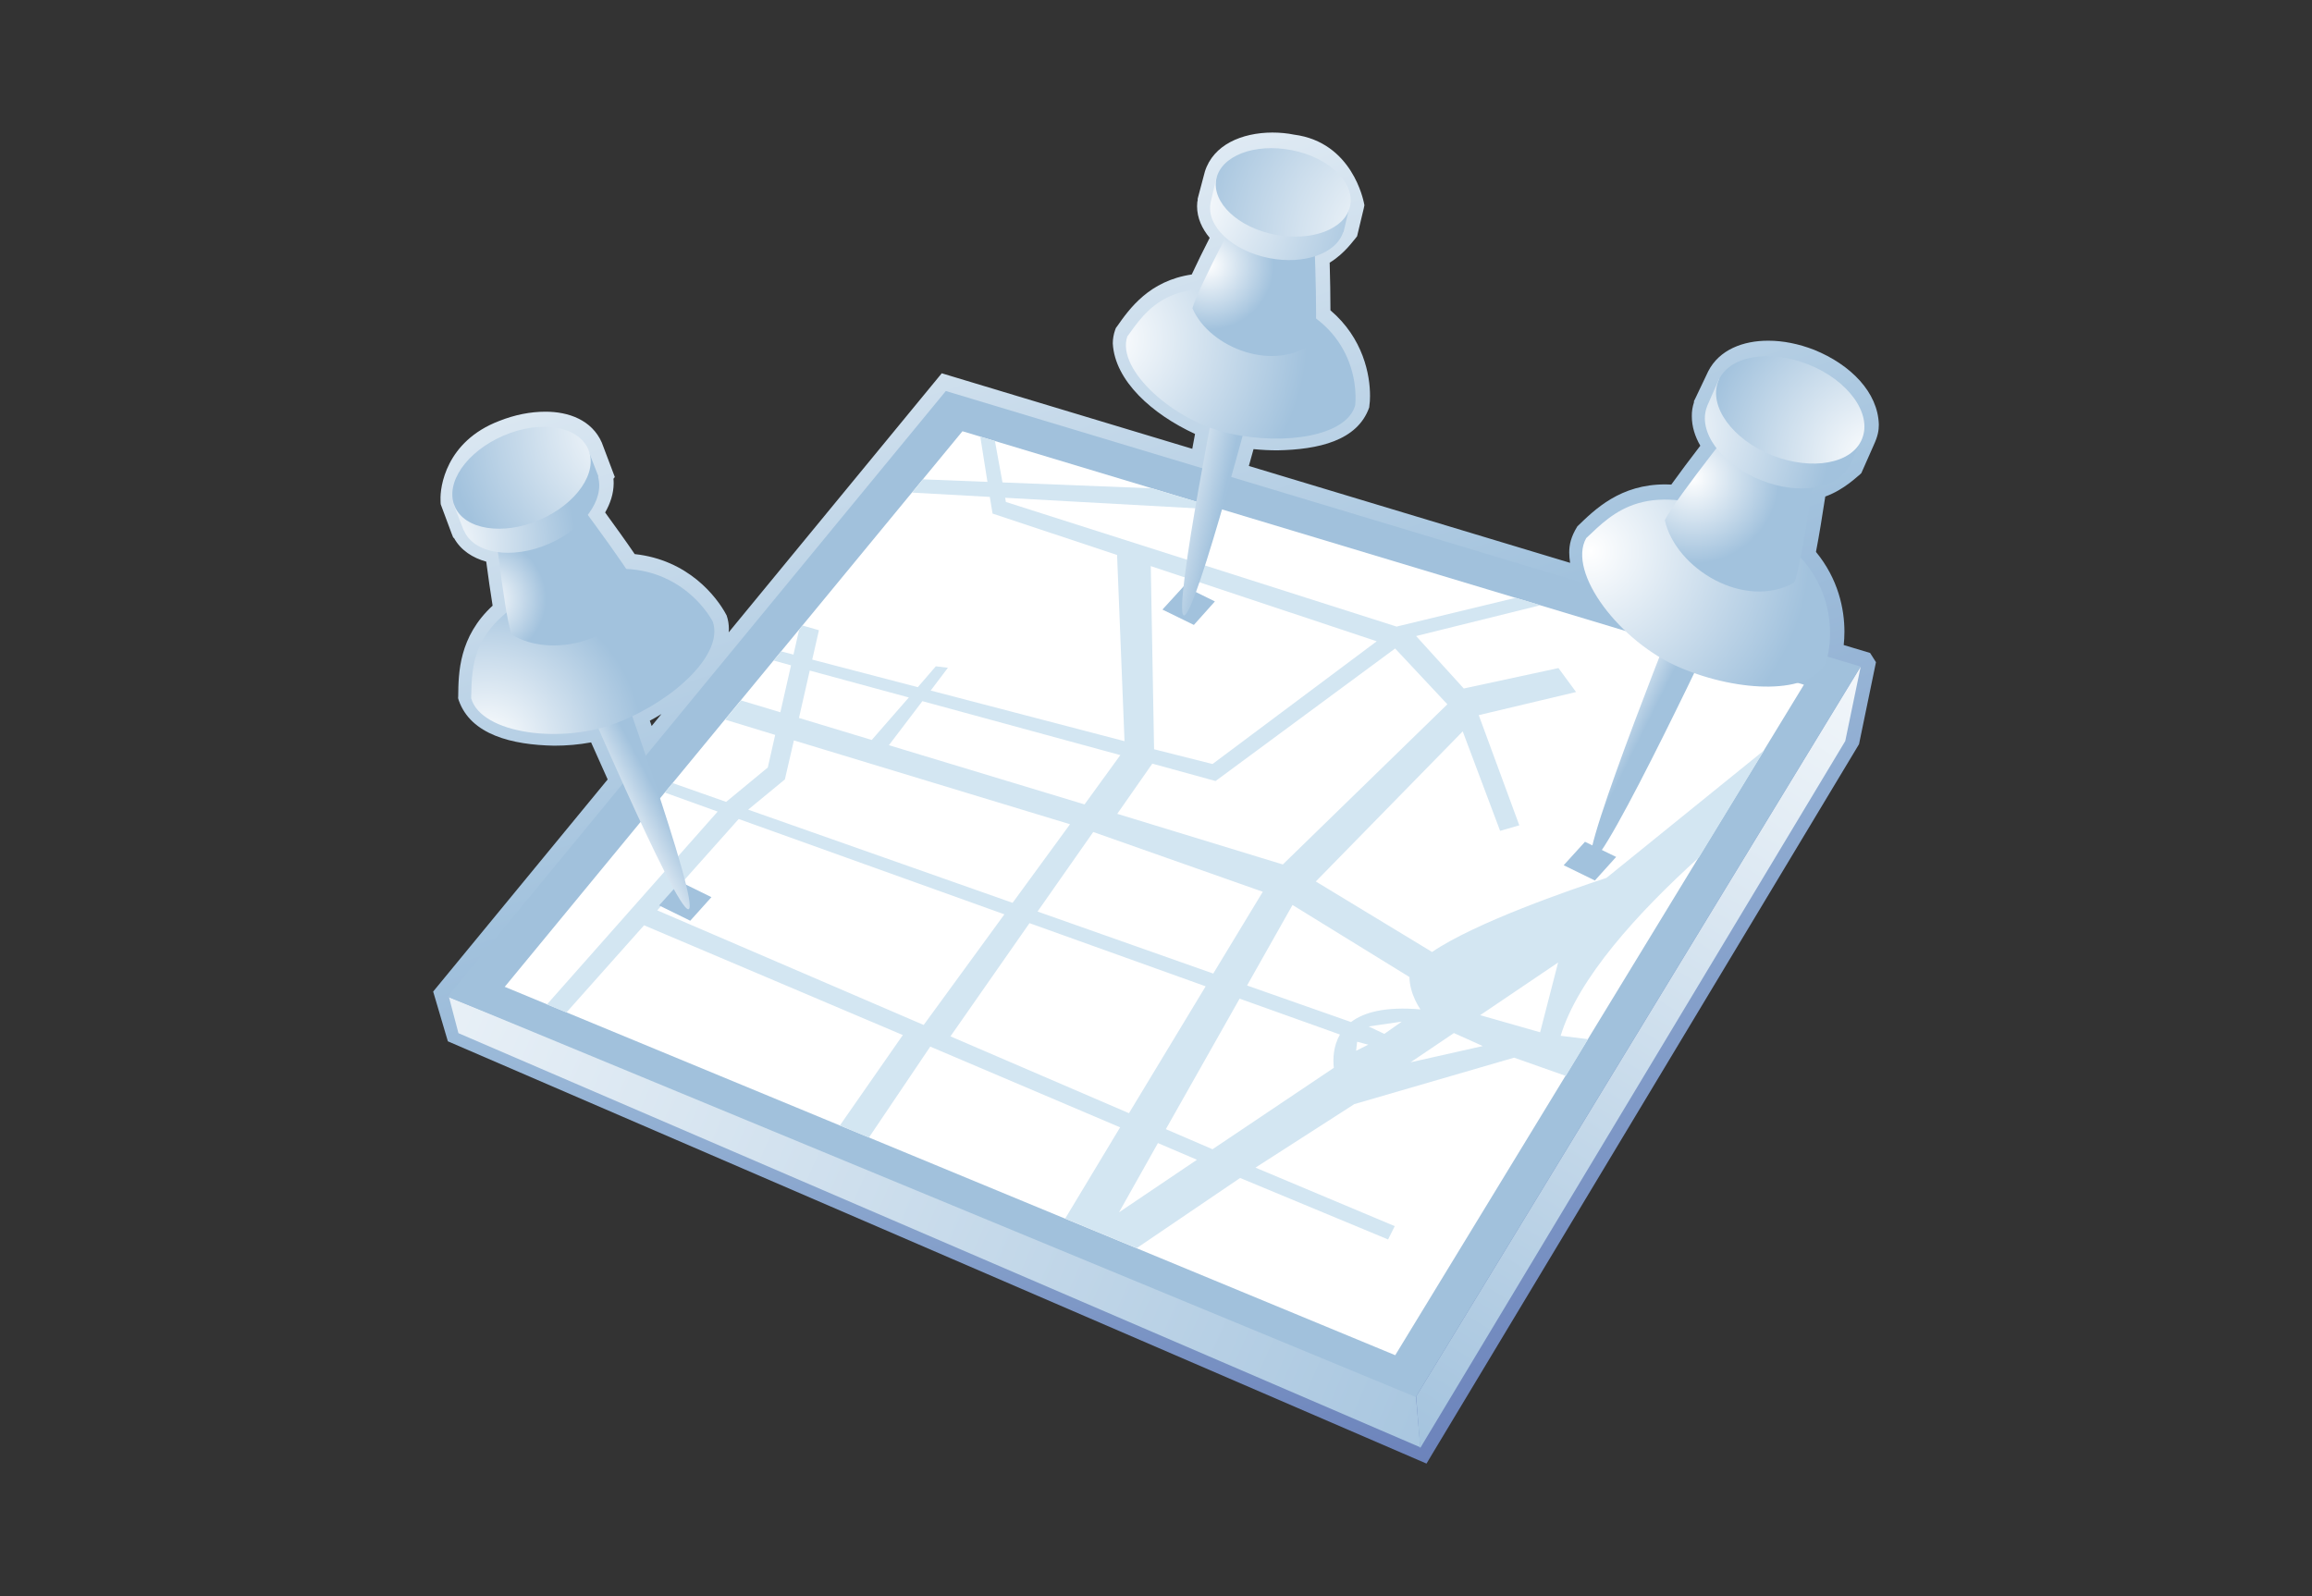 <?xml version="1.0" encoding="UTF-8" standalone="no"?>
<!DOCTYPE svg PUBLIC "-//W3C//DTD SVG 1.1 Tiny//EN" "http://www.w3.org/Graphics/SVG/1.1/DTD/svg11-tiny.dtd">
<svg xmlns="http://www.w3.org/2000/svg" xmlns:xlink="http://www.w3.org/1999/xlink" width="42" height="28.999" viewBox="0 0 42 28.999">
<rect x="0" y="0" width="42" height="28.999" fill="#333333" stroke="none"/>
<rect fill="none" height="28.999" width="42"/>
<linearGradient id="SVGID_1" gradientUnits="userSpaceOnUse" x1="16.51" y1="-0.82" x2="29.45" y2="38.55">
<stop stop-color="#FFFFFF" offset="0"/>
<stop stop-color="#A2C2DD" offset="0.35"/>
<stop stop-color="#6C83BB" offset="0.7"/>
<stop stop-color="#003D6D" offset="1"/>
</linearGradient>
<path d="M8.136,18.919l-0.033-0.111l-0.234-0.793l3.17-3.854c-0.104-0.23-0.206-0.458-0.301-0.673l0,0 c-0.222,0.041-0.448,0.06-0.669,0.06l0,0c-0.765-0.014-1.519-0.197-1.737-0.829l0,0l-0.01-0.035l0.002-0.037 c0.004-0.424,0.014-1.08,0.625-1.643l0,0c-0.039-0.24-0.079-0.521-0.116-0.8l0,0C8.59,10.137,8.372,10,8.248,9.776l0,0l-0.015-0.01 L8.204,9.693L8.007,9.164C8.005,9.155,8.003,9.127,8.003,9.083l0,0C7.992,8.854,8.097,8.021,9.066,7.649l0,0 C9.352,7.535,9.639,7.48,9.904,7.48l0,0c0.426-0.002,0.848,0.152,1.028,0.56l0,0l0.237,0.627l-0.025,0.031 c0.003,0.027,0.004,0.055,0.004,0.083l0,0c-0.001,0.188-0.061,0.366-0.155,0.53l0,0c0.188,0.259,0.381,0.526,0.537,0.756l0,0 c0.968,0.104,1.49,0.77,1.67,1.114l0,0c0.028,0.081,0.041,0.164,0.041,0.251l0,0c-0.001,0.02-0.002,0.038-0.004,0.057l0,0 l3.871-4.707l4.551,1.372c0.017-0.092,0.033-0.182,0.05-0.27l0,0c-0.781-0.36-1.458-0.967-1.494-1.645l0,0 c0-0.083,0.015-0.164,0.042-0.243l0,0l0.014-0.037l0.02-0.027c0.227-0.323,0.585-0.831,1.358-0.945l0,0 c0.094-0.203,0.209-0.436,0.326-0.666l0,0c-0.137-0.164-0.229-0.358-0.229-0.576l0,0c0-0.055,0.007-0.103,0.011-0.096l0,0V3.611 l0.008-0.031l0.123-0.463c0.153-0.488,0.671-0.706,1.224-0.709l0,0c0.138,0,0.274,0.013,0.395,0.038l0,0 c1.066,0.137,1.262,1.215,1.268,1.228l0,0l0.011,0.055l-0.011,0.054l-0.122,0.509L24.62,4.335c-0.016,0.009-0.187,0.27-0.465,0.437 l0,0c0.008,0.293,0.014,0.596,0.014,0.854l0,0c0,0.004,0,0.008,0,0.012l0,0c0.598,0.508,0.721,1.179,0.719,1.556l0,0 c0,0.062-0.002,0.116-0.015,0.209l0,0c-0.214,0.607-0.927,0.765-1.666,0.779l0,0c-0.143,0-0.288-0.007-0.435-0.022l0,0 c-0.027,0.1-0.056,0.202-0.085,0.306l0,0l5.836,1.76c-0.01-0.063-0.016-0.125-0.016-0.188l0,0c0-0.143,0.031-0.286,0.147-0.474l0,0 c0.315-0.305,0.779-0.769,1.608-0.763l0,0c0.033,0,0.066,0.001,0.099,0.003l0,0c0.154-0.215,0.34-0.462,0.527-0.706l0,0 c-0.096-0.166-0.154-0.347-0.154-0.535l0,0c-0.002-0.086,0.012-0.172,0.039-0.254l0,0V7.287l0.025-0.05l0.234-0.492 c0.2-0.391,0.634-0.557,1.094-0.555l0,0c0.264,0,0.548,0.056,0.831,0.166l0,0c0.667,0.271,1.159,0.775,1.174,1.359l0,0 c0,0.104-0.017,0.21-0.094,0.374l0,0l0.015-0.033l-0.239,0.54l-0.039,0.037c-0.018,0.006-0.272,0.266-0.616,0.388l0,0 c-0.054,0.349-0.111,0.708-0.169,1.006l0,0c0.405,0.493,0.517,1.036,0.517,1.449l0,0c0,0.087-0.005,0.169-0.013,0.243l0,0 l0.479,0.144l0.052,0.081l0.055,0.087l-0.308,1.49l-7.745,12.882l-0.112,0.188L8.136,18.919L8.136,18.919z M11.838,13.19 l0.178-0.217c-0.068,0.042-0.139,0.082-0.211,0.121l0,0C11.816,13.127,11.827,13.158,11.838,13.19L11.838,13.19z" fill="url(#SVGID_1)"/>
<linearGradient id="SVGID_2" gradientUnits="userSpaceOnUse" x1="1.69" y1="15.35" x2="27.99" y2="26.69">
<stop stop-color="#FFFFFF" offset="0"/>
<stop stop-color="#A2C2DD" offset="1"/>
</linearGradient>
<polygon fill="url(#SVGID_2)" points="25.702,25.14 8.157,18.12 8.328,18.771 25.803,26.296 "/>
<linearGradient id="SVGID_3" gradientUnits="userSpaceOnUse" x1="35.43" y1="9.99" x2="25.28" y2="26.62">
<stop stop-color="#FFFFFF" offset="0"/>
<stop stop-color="#A2C2DD" offset="1"/>
</linearGradient>
<polygon fill="url(#SVGID_3)" points="33.801,12.114 25.726,25.37 25.799,26.31 33.521,13.464 "/>
<polygon fill="#A1C1DC" points="17.182,7.104 33.798,12.11 25.719,25.382 8.131,18.106 "/>
<polygon fill="#FFFFFF" points="17.484,7.835 9.169,17.929 25.346,24.622 32.77,12.44 "/>
<path d="M29.183,15.95c-0.659,0.217-2.378,0.809-3.168,1.346l-2.112-1.281l2.669-2.727l0.679,1.807l0.349-0.1 l-0.737-2.002l1.768-0.42l-0.32-0.435l-1.72,0.371l-0.866-0.953l2.258-0.56l-0.449-0.135l-2.164,0.523L18.273,9.12L18.26,9.044 l3.959,0.219l-1.295-0.391l-2.713-0.107l-0.137-0.752l-0.266-0.08l0.13,0.822l-1.173-0.046L16.569,8.95l1.412,0.078l0.05,0.303 l2.262,0.752l0.135,3.383l-3.521-0.92l0.313-0.414L17,12.106l-0.327,0.379l-1.918-0.501l0.122-0.534l-0.299-0.086l-0.06,0.074 l-0.104,0.455l-0.223-0.059l-0.137,0.167l0.316,0.087l-0.194,0.853l-0.716-0.216l-0.289,0.349l0.911,0.278l-0.134,0.592 l-0.757,0.625l-0.971-0.342l-0.144,0.172l0.961,0.346l-3.101,3.504l0.354,0.146l1.41-1.584l4.701,1.994l-1.144,1.643l0.528,0.219 l1.114-1.652l3.449,1.467L19.35,22.14l1.299,0.537l1.879-1.275l2.688,1.117l0.121-0.242l-2.53-1.063l1.796-1.154l2.902-0.844 l0.94,0.332l0.403-0.668l-0.497-0.061c0.316-1.043,1.399-2.234,2.513-3.242l1.188-1.949L29.183,15.95z M25.01,11.651l-2.983,2.23 l-1.062-0.268l-0.06-3.328L25.01,11.651z M20.933,13.874l1.149,0.316l3.262-2.408l0.949,1.014l-2.989,2.91l-3.008-0.92 L20.933,13.874z M22.94,16.202l-0.9,1.486l-3.192-1.127l1.012-1.445L22.94,16.202z M16.756,12.739l3.596,0.98l-0.65,0.896 l-3.554-1.076L16.756,12.739z M14.71,12.183l1.8,0.489l-0.674,0.772l-1.322-0.4L14.71,12.183z M14.258,14.161l0.164-0.709 l5.016,1.523l-1.043,1.428l-4.804-1.693L14.258,14.161z M16.78,18.622l-4.84-2.082l1.479-1.66l4.827,1.732L16.78,18.622z M17.266,18.829l1.436-2.057l3.2,1.148l-1.393,2.305L17.266,18.829z M20.328,22.026l0.707-1.258l0.709,0.303L20.328,22.026z M24.23,19.401l-2.203,1.479l-0.848-0.365l1.34-2.371l1.823,0.652C24.221,19.005,24.212,19.237,24.23,19.401z M24.635,19.091 l0.019-0.164l0.202,0.053L24.635,19.091z M25.148,18.784l-0.285-0.135l0.602-0.088L25.148,18.784z M24.543,18.569l-1.889-0.664 l0.826-1.463l2.124,1.309c0.004,0.316,0.2,0.588,0.2,0.588C25.165,18.284,24.775,18.392,24.543,18.569z M25.625,19.3l0.787-0.531 l0.525,0.236L25.625,19.3z M27.978,18.755l-1.089-0.311l1.416-0.957L27.978,18.755z" fill="#D3E6F2"/>
<polygon fill="#A2C2DD" points="22.07,10.927 21.688,11.354 21.117,11.075 21.506,10.649 "/>
<polygon fill="#A2C2DD" points="12.924,16.3 12.539,16.728 11.973,16.45 12.358,16.022 "/>
<polygon fill="#A2C2DD" points="29.359,15.569 28.973,15.997 28.406,15.72 28.793,15.294 "/>
<linearGradient id="SVGID_4" gradientUnits="userSpaceOnUse" x1="29.1" y1="12.81" x2="29.9" y2="13.21">
<stop stop-color="#FFFFFF" offset="0"/>
<stop stop-color="#A2C2DD" offset="1"/>
</linearGradient>
<path d="M28.907,15.642c-0.217-0.119,1.731-4.957,1.731-4.957l0.721,0.326 C31.359,11.011,29.129,15.763,28.907,15.642z" fill="url(#SVGID_4)"/>
<radialGradient id="SVGID_5" gradientUnits="userSpaceOnUse" cx="28.89" cy="10.01" r="3.99">
<stop stop-color="#FFFFFF" offset="0"/>
<stop stop-color="#A2C2DD" offset="1"/>
</radialGradient>
<path d="M28.815,9.777c-0.351,0.625,0.618,1.895,1.706,2.353c1.086,0.459,2.365,0.49,2.651-0.094 c0.131-0.418,0.285-1.855-1.493-2.6C29.901,8.662,29.31,9.31,28.815,9.777z" fill="url(#SVGID_5)"/>
<radialGradient id="SVGID_6" gradientUnits="userSpaceOnUse" cx="30.76" cy="8.68" r="1.56">
<stop stop-color="#FFFFFF" offset="0"/>
<stop stop-color="#A2C2DD" offset="1"/>
</radialGradient>
<path d="M31.857,7.286l1.212,0.561c0,0-0.329,2.422-0.474,2.738c-0.906,0.504-2.151-0.25-2.352-1.133 C30.418,9.075,31.857,7.286,31.857,7.286z" fill="url(#SVGID_6)"/>
<radialGradient id="SVGID_7" gradientUnits="userSpaceOnUse" cx="30.09" cy="7.81" r="3.18">
<stop stop-color="#FFFFFF" offset="0"/>
<stop stop-color="#A2C2DD" offset="1"/>
</radialGradient>
<path d="M33.585,8.481h0.009l0.219-0.492l-2.584-1.106l-0.217,0.495l0,0c0,0,0,0.002,0,0.004 c-0.182,0.455,0.257,1.057,0.978,1.342C32.674,8.999,33.363,8.884,33.585,8.481z" fill="url(#SVGID_7)"/>
<radialGradient id="SVGID_8" gradientUnits="userSpaceOnUse" cx="34.09" cy="8.35" r="3.21">
<stop stop-color="#FFFFFF" offset="0"/>
<stop stop-color="#A2C2DD" offset="1"/>
</radialGradient>
<path d="M32.191,8.272c-0.719-0.287-1.157-0.891-0.976-1.347c0.183-0.456,0.911-0.59,1.637-0.303 c0.719,0.286,1.158,0.888,0.976,1.346C33.651,8.425,32.917,8.559,32.191,8.272z" fill="url(#SVGID_8)"/>
<linearGradient id="SVGID_9" gradientUnits="userSpaceOnUse" x1="21.11" y1="8.72" x2="22.24" y2="8.98">
<stop stop-color="#FFFFFF" offset="0"/>
<stop stop-color="#A2C2DD" offset="1"/>
</linearGradient>
<path d="M21.505,11.181c-0.208-0.068,0.698-4.576,0.698-4.576l0.678,0.166 C22.881,6.771,21.716,11.251,21.505,11.181z" fill="url(#SVGID_9)"/>
<radialGradient id="SVGID_10" gradientUnits="userSpaceOnUse" cx="20.09" cy="6.15" r="3.66">
<stop stop-color="#FFFFFF" offset="0"/>
<stop stop-color="#A2C2DD" offset="1"/>
</radialGradient>
<path d="M20.479,6.113c-0.205,0.599,0.839,1.542,1.856,1.763c1.016,0.223,2.129,0.043,2.283-0.51 c0.044-0.383-0.052-1.654-1.714-2.012C21.238,4.972,20.83,5.628,20.479,6.113z" fill="url(#SVGID_10)"/>
<radialGradient id="SVGID_11" gradientUnits="userSpaceOnUse" cx="21.96" cy="4.81" r="1.18">
<stop stop-color="#FFFFFF" offset="0"/>
<stop stop-color="#A2C2DD" offset="1"/>
</radialGradient>
<path d="M22.71,3.463l1.141,0.29c0,0,0.104,2.152,0.032,2.449c-0.704,0.583-1.906,0.131-2.221-0.602 C21.75,5.245,22.71,3.463,22.71,3.463z" fill="url(#SVGID_11)"/>
<radialGradient id="SVGID_12" gradientUnits="userSpaceOnUse" cx="21.49" cy="3.62" r="3.56">
<stop stop-color="#FFFFFF" offset="0"/>
<stop stop-color="#A2C2DD" offset="1"/>
</radialGradient>
<path d="M24.399,4.22l0.007-0.002l0.109-0.461l-2.414-0.541L21.992,3.68l0,0c0,0,0,0.001,0,0.003 c-0.083,0.425,0.394,0.874,1.063,1.006C23.694,4.815,24.273,4.604,24.399,4.22z" fill="url(#SVGID_12)"/>
<radialGradient id="SVGID_13" gradientUnits="userSpaceOnUse" cx="25.5" cy="4.41" r="3.98">
<stop stop-color="#FFFFFF" offset="0"/>
<stop stop-color="#A2C2DD" offset="1"/>
</radialGradient>
<path d="M23.16,4.263c-0.671-0.131-1.148-0.583-1.065-1.008c0.086-0.424,0.694-0.658,1.37-0.527 c0.672,0.131,1.146,0.581,1.063,1.008C24.447,4.159,23.833,4.395,23.16,4.263z" fill="url(#SVGID_13)"/>
<linearGradient id="SVGID_14" gradientUnits="userSpaceOnUse" x1="10.91" y1="14.58" x2="11.78" y2="14.12">
<stop stop-color="#FFFFFF" offset="0"/>
<stop stop-color="#A2C2DD" offset="1"/>
</linearGradient>
<path d="M12.509,16.519c-0.223,0.064-2.139-4.44-2.139-4.44l0.694-0.261 C11.064,11.817,12.735,16.452,12.509,16.519z" fill="url(#SVGID_14)"/>
<radialGradient id="SVGID_15" gradientUnits="userSpaceOnUse" cx="8.83" cy="13.55" r="2.85">
<stop stop-color="#FFFFFF" offset="0"/>
<stop stop-color="#A2C2DD" offset="1"/>
</radialGradient>
<path d="M8.559,12.686c0.182,0.648,1.664,0.849,2.693,0.429c1.024-0.412,1.893-1.241,1.698-1.818 c-0.193-0.365-1.041-1.422-2.717-0.736C8.539,11.227,8.575,12.046,8.559,12.686z" fill="url(#SVGID_15)"/>
<radialGradient id="SVGID_16" gradientUnits="userSpaceOnUse" cx="8.83" cy="10.88" r="1.09">
<stop stop-color="#FFFFFF" offset="0"/>
<stop stop-color="#A2C2DD" offset="1"/>
</radialGradient>
<path d="M8.926,9.015l1.176-0.432c0,0,1.386,1.826,1.501,2.132c-0.267,0.936-1.595,1.263-2.311,0.81 C9.155,11.157,8.926,9.015,8.926,9.015z" fill="url(#SVGID_16)"/>
<radialGradient id="SVGID_17" gradientUnits="userSpaceOnUse" cx="7.9" cy="9.88" r="2.56">
<stop stop-color="#FFFFFF" offset="0"/>
<stop stop-color="#A2C2DD" offset="1"/>
</radialGradient>
<path d="M10.864,8.663l0.007-0.008l-0.184-0.469L8.24,9.165l0.184,0.472l0,0c0,0,0.002,0.001,0.005,0.003 c0.18,0.422,0.87,0.531,1.539,0.242C10.603,9.61,10.984,9.076,10.864,8.663z" fill="url(#SVGID_17)"/>
<radialGradient id="SVGID_18" gradientUnits="userSpaceOnUse" cx="11.49" cy="7.75" r="3.38">
<stop stop-color="#FFFFFF" offset="0"/>
<stop stop-color="#A2C2DD" offset="1"/>
</radialGradient>
<path d="M9.803,9.446C9.135,9.733,8.441,9.624,8.262,9.202C8.078,8.778,8.474,8.205,9.146,7.915 c0.667-0.288,1.355-0.18,1.539,0.246C10.871,8.581,10.473,9.155,9.803,9.446z" fill="url(#SVGID_18)"/>
</svg>